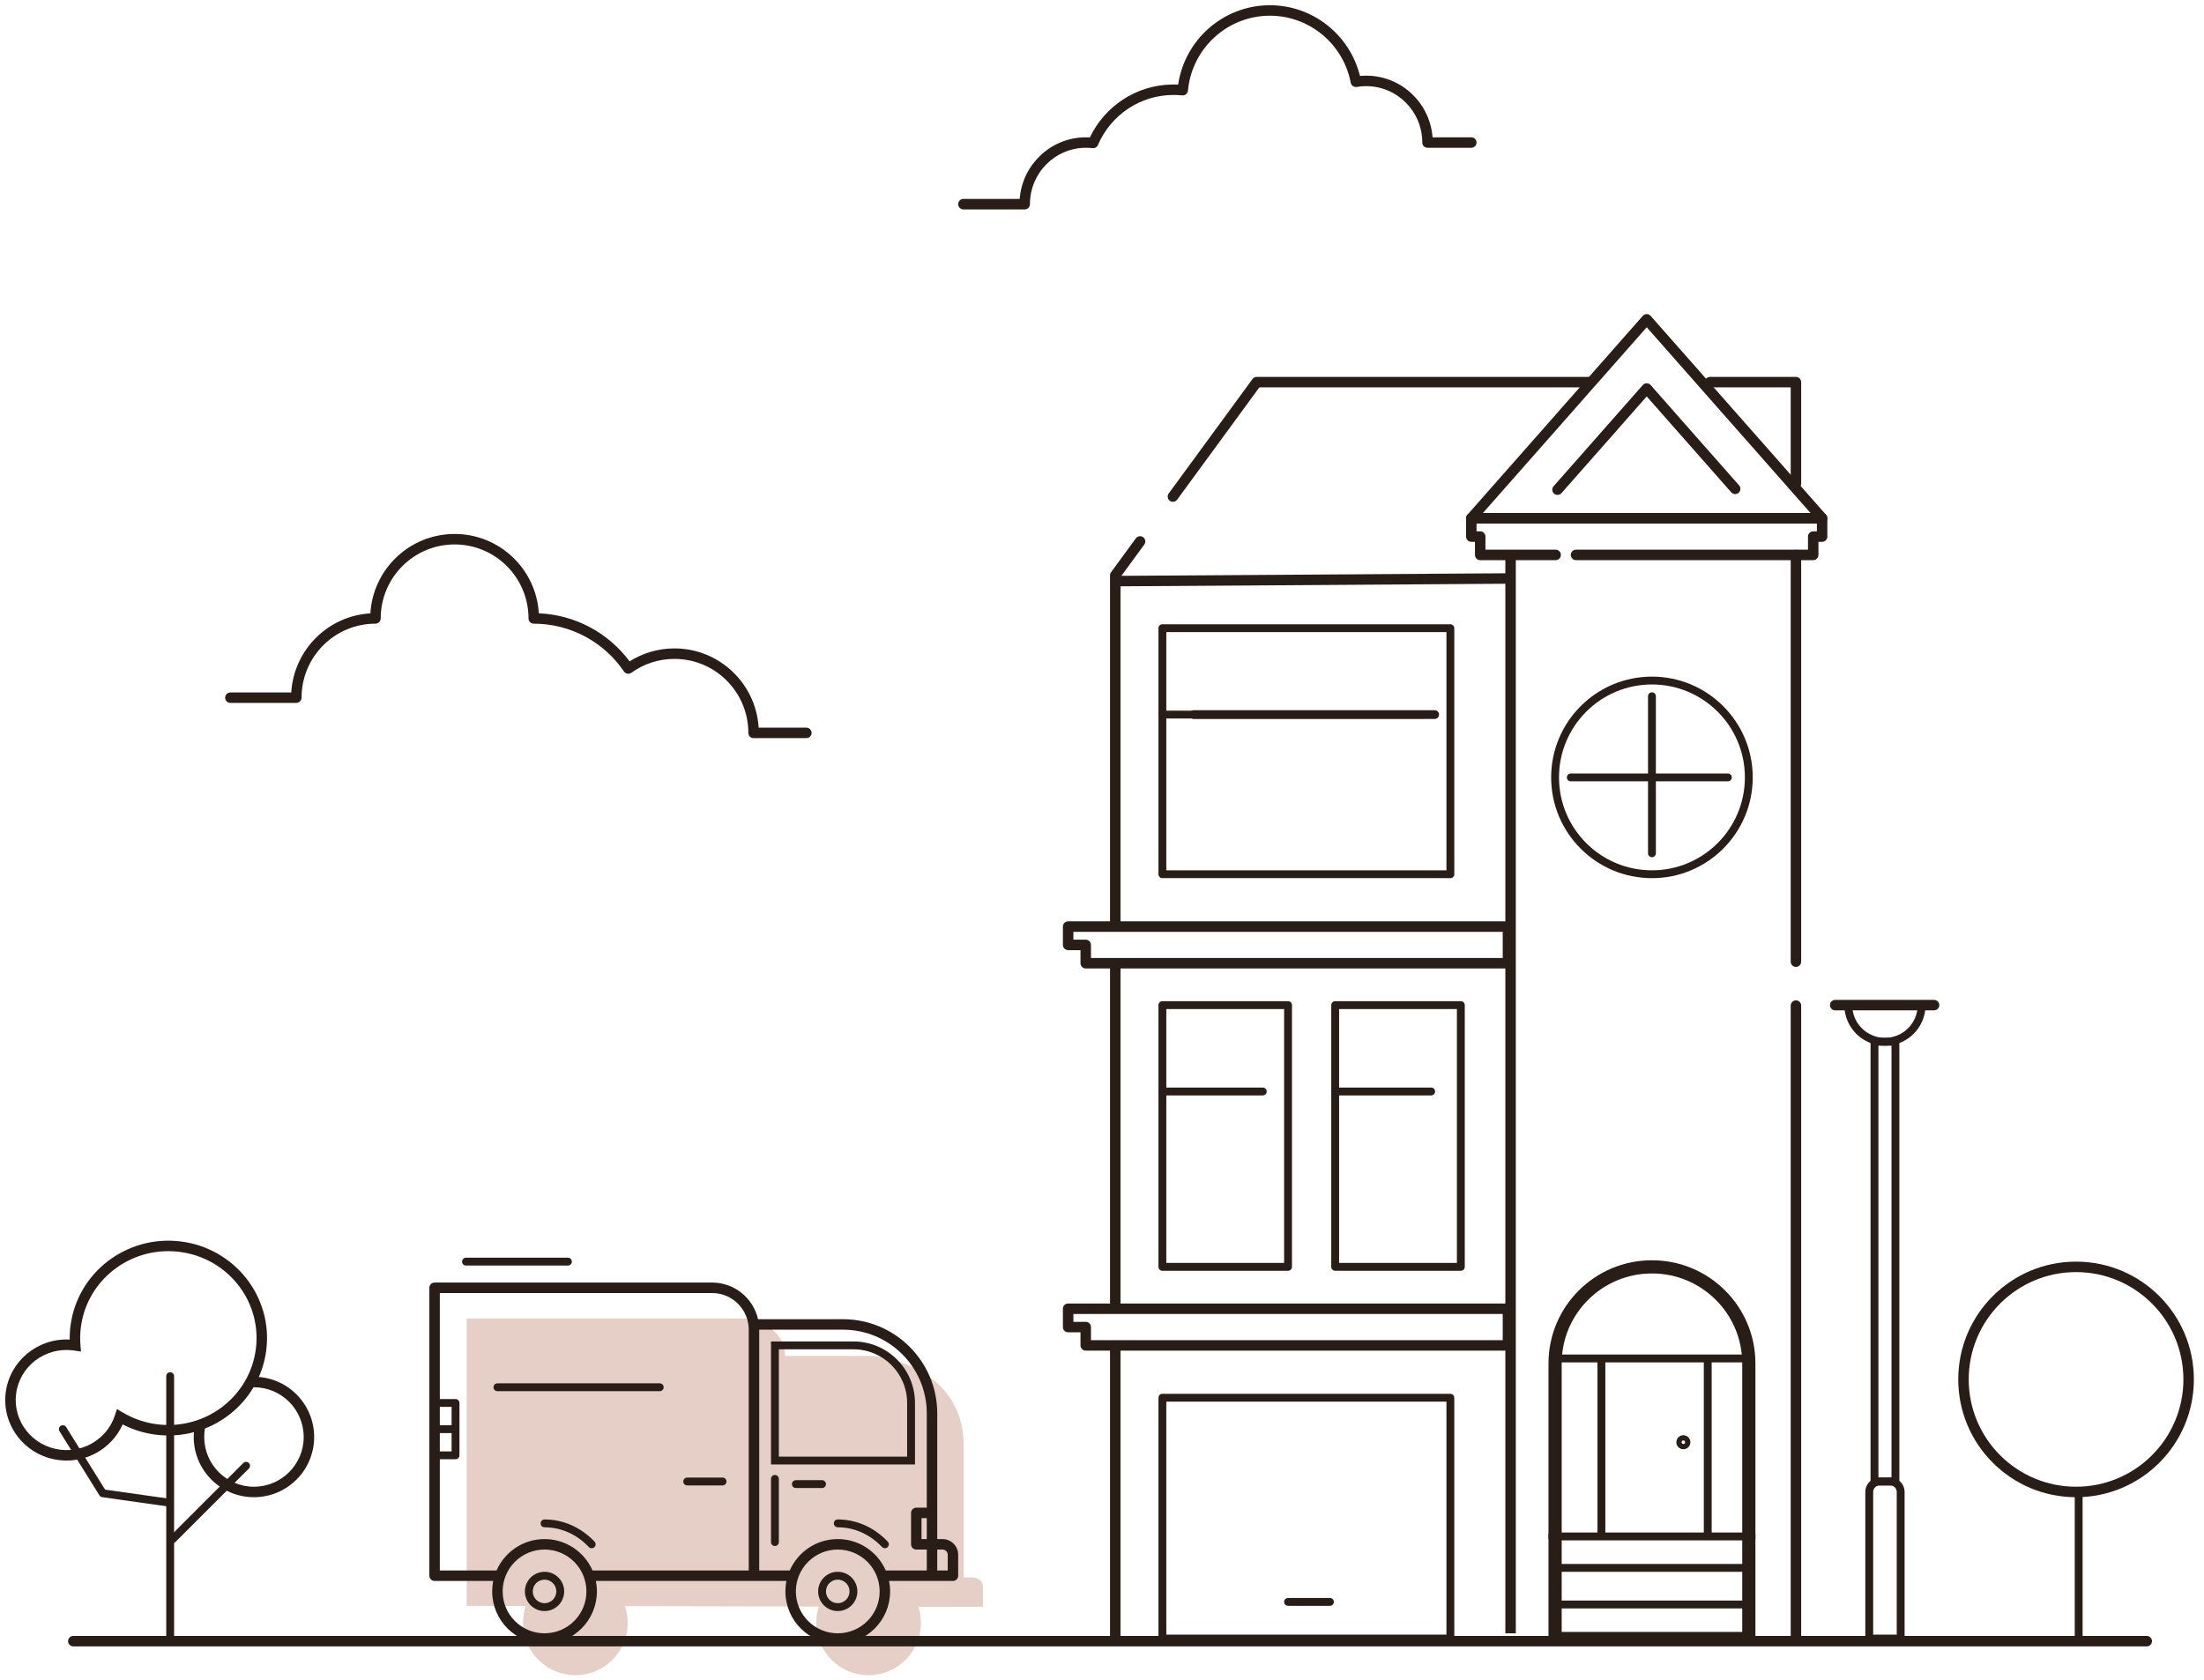 <svg width="139" height="106" viewBox="0 0 139 106" fill="none" xmlns="http://www.w3.org/2000/svg">
<path fill-rule="evenodd" clip-rule="evenodd" d="M29.434 101.295V83.173H47.152C47.152 83.173 49.511 83.568 49.511 85.531H55.109C55.109 85.531 60.773 86.042 60.773 91.195V99.503H61.383C61.383 99.503 61.998 99.548 61.998 100.119V101.361L57.922 101.353C58.025 101.673 58.081 102.014 58.081 102.368C58.081 104.192 56.602 105.67 54.779 105.67C52.955 105.67 51.477 104.192 51.477 102.368C51.477 102.009 51.534 101.664 51.64 101.34L39.417 101.315C39.529 101.646 39.589 102 39.589 102.368C39.589 104.192 38.11 105.67 36.287 105.67C34.463 105.67 32.984 104.192 32.984 102.368C32.984 101.995 33.046 101.637 33.16 101.302L29.434 101.295Z" fill="#E5CFC7"/>
<path d="M131.344 94.085V103.432H130.849V94.085H131.344Z" fill="#291D18"/>
<path fill-rule="evenodd" clip-rule="evenodd" d="M123.502 87.013C123.502 82.909 126.828 79.583 130.931 79.583C135.035 79.583 138.361 82.909 138.361 87.013C138.361 91.116 135.035 94.443 130.931 94.443C126.828 94.443 123.502 91.116 123.502 87.013ZM137.701 87.013C137.701 83.274 134.67 80.243 130.931 80.243C127.193 80.243 124.162 83.274 124.162 87.013C124.162 90.751 127.193 93.782 130.931 93.782C134.67 93.782 137.701 90.751 137.701 87.013Z" fill="#291D18"/>
<path d="M80.089 0.33C82.79 0.33 85.109 2.183 85.761 4.757L85.769 4.792L85.879 4.783C85.926 4.78 85.974 4.777 86.021 4.776L86.164 4.773C88.346 4.773 90.138 6.446 90.341 8.585L90.347 8.661L92.791 8.661C92.961 8.661 93.1 8.788 93.119 8.953L93.121 8.991C93.121 9.16 92.994 9.3 92.83 9.319L92.791 9.321H90.03C89.848 9.321 89.7 9.173 89.7 8.991C89.7 7.026 88.116 5.434 86.164 5.434C85.963 5.434 85.763 5.451 85.568 5.484C85.391 5.514 85.222 5.397 85.188 5.221C84.721 2.781 82.589 0.991 80.089 0.991C77.405 0.991 75.169 3.049 74.92 5.719C74.903 5.902 74.74 6.036 74.557 6.017C74.377 5.998 74.197 5.989 74.014 5.989C71.921 5.989 70.058 7.246 69.244 9.147C69.186 9.281 69.047 9.362 68.902 9.345C68.767 9.329 68.63 9.321 68.492 9.321C66.54 9.321 64.956 10.914 64.956 12.879C64.956 13.048 64.829 13.188 64.665 13.207L64.626 13.209H60.76C60.578 13.209 60.43 13.061 60.43 12.879C60.43 12.709 60.557 12.57 60.722 12.551L60.76 12.548H64.308L64.315 12.473C64.515 10.367 66.255 8.713 68.39 8.662L68.492 8.661C68.546 8.661 68.601 8.662 68.655 8.664L68.735 8.668C69.682 6.686 71.663 5.376 73.893 5.33L74.014 5.329C74.066 5.329 74.117 5.329 74.168 5.331L74.301 5.336L74.302 5.331C74.723 2.519 77.112 0.385 79.979 0.331L80.089 0.33Z" fill="#291D18"/>
<path d="M42.535 40.902C41.519 40.902 40.545 41.188 39.706 41.717C38.359 39.909 36.271 38.784 33.983 38.687C33.816 35.895 31.502 33.682 28.671 33.682C25.84 33.682 23.525 35.897 23.359 38.69C20.679 38.85 18.532 40.996 18.369 43.679H14.53C14.347 43.679 14.199 43.827 14.199 44.009C14.199 44.192 14.347 44.339 14.53 44.339H18.689C18.871 44.339 19.019 44.192 19.019 44.009C19.019 41.431 21.106 39.341 23.68 39.341C23.862 39.341 24.01 39.193 24.01 39.011C24.01 36.433 26.097 34.343 28.671 34.343C31.245 34.343 33.332 36.433 33.332 39.011C33.332 39.193 33.48 39.341 33.662 39.341C35.966 39.341 38.077 40.484 39.351 42.356C39.456 42.51 39.666 42.547 39.817 42.438C40.603 41.872 41.545 41.563 42.535 41.563C45.109 41.563 47.196 43.652 47.196 46.231C47.196 46.413 47.344 46.561 47.526 46.561H50.854C51.036 46.561 51.184 46.413 51.184 46.231C51.184 46.048 51.036 45.9 50.854 45.9H47.846C47.676 43.111 45.363 40.902 42.535 40.902Z" fill="#291D18"/>
<path fill-rule="evenodd" clip-rule="evenodd" d="M100.236 23.776C100.419 23.776 100.567 23.924 100.567 24.106C100.567 24.275 100.439 24.415 100.275 24.434L100.236 24.436H79.424L74.24 31.518C74.132 31.666 73.925 31.698 73.778 31.59C73.642 31.49 73.605 31.307 73.684 31.163L73.707 31.128L78.99 23.911C79.045 23.837 79.127 23.789 79.218 23.778L79.257 23.776H100.236ZM72.19 34.314C72.27 34.17 72.232 33.986 72.097 33.887C71.95 33.779 71.743 33.811 71.635 33.959L70.07 36.097L70.047 36.132C70.02 36.181 70.006 36.236 70.006 36.292V58.325L70.008 58.364C70.028 58.528 70.167 58.655 70.336 58.655C70.519 58.655 70.667 58.507 70.667 58.325V36.4L72.168 34.349L72.19 34.314ZM113.265 34.68C113.434 34.68 113.574 34.808 113.593 34.972L113.595 35.01V60.663C113.595 60.845 113.447 60.993 113.265 60.993C113.095 60.993 112.956 60.865 112.937 60.701L112.935 60.663V35.01C112.935 34.828 113.082 34.68 113.265 34.68ZM70.665 60.798C70.645 60.634 70.506 60.507 70.336 60.507C70.154 60.507 70.006 60.654 70.006 60.837V82.174L70.008 82.213C70.028 82.377 70.167 82.504 70.336 82.504C70.519 82.504 70.667 82.356 70.667 82.174V60.837L70.665 60.798ZM113.265 63.102C113.434 63.102 113.574 63.229 113.593 63.394L113.595 63.432V103.358C113.595 103.541 113.447 103.689 113.265 103.689C113.095 103.689 112.956 103.561 112.937 103.397L112.935 103.358V63.432C112.935 63.25 113.082 63.102 113.265 63.102ZM70.336 84.767C70.506 84.767 70.645 84.894 70.665 85.058L70.667 85.097V103.358C70.667 103.541 70.519 103.689 70.336 103.689C70.167 103.689 70.028 103.561 70.008 103.397L70.006 103.358V85.097C70.006 84.914 70.154 84.767 70.336 84.767ZM113.593 24.068C113.574 23.903 113.434 23.776 113.265 23.776H107.845L107.806 23.778C107.642 23.797 107.514 23.937 107.514 24.106C107.514 24.288 107.662 24.436 107.845 24.436H112.935V30.503L112.937 30.542C112.956 30.706 113.095 30.834 113.265 30.834C113.447 30.834 113.595 30.686 113.595 30.503V24.106L113.593 24.068Z" fill="#291D18"/>
<path d="M70.669 36.984L95.435 36.819L95.431 36.159L70.665 36.324L70.669 36.984Z" fill="#291D18"/>
<path d="M95.598 103.028V35.003H94.938V103.028H95.598Z" fill="#291D18"/>
<path fill-rule="evenodd" clip-rule="evenodd" d="M110.54 49.038C110.54 52.548 107.694 55.394 104.184 55.394C100.673 55.394 97.827 52.548 97.827 49.038C97.827 45.527 100.673 42.681 104.184 42.681C107.694 42.681 110.54 45.527 110.54 49.038ZM98.322 49.038C98.322 52.275 100.947 54.899 104.184 54.899C107.421 54.899 110.045 52.275 110.045 49.038C110.045 45.8 107.421 43.176 104.184 43.176C100.947 43.176 98.322 45.8 98.322 49.038Z" fill="#291D18"/>
<path d="M103.936 43.919V53.826C103.936 53.962 104.047 54.073 104.184 54.073C104.321 54.073 104.431 53.962 104.431 53.826V43.919C104.431 43.782 104.321 43.671 104.184 43.671C104.047 43.671 103.936 43.782 103.936 43.919Z" fill="#291D18"/>
<path d="M99.065 49.285H108.972C109.109 49.285 109.22 49.174 109.22 49.038C109.22 48.901 109.109 48.79 108.972 48.79H99.065C98.929 48.79 98.818 48.901 98.818 49.038C98.818 49.174 98.929 49.285 99.065 49.285Z" fill="#291D18"/>
<path d="M98.491 102.942V96.754H97.659V103.358C97.659 103.588 97.845 103.774 98.075 103.774H110.293C110.523 103.774 110.709 103.588 110.709 103.358V96.754H109.877V102.942H98.491Z" fill="#291D18"/>
<path d="M97.96 101.46H109.963C110.099 101.46 110.21 101.349 110.21 101.212C110.21 101.075 110.099 100.964 109.963 100.964H97.96C97.823 100.964 97.712 101.075 97.712 101.212C97.712 101.349 97.823 101.46 97.96 101.46Z" fill="#291D18"/>
<path d="M98.075 99.148H110.077C110.214 99.148 110.325 99.037 110.325 98.9C110.325 98.764 110.214 98.653 110.077 98.653H98.075C97.938 98.653 97.827 98.764 97.827 98.9C97.827 99.037 97.938 99.148 98.075 99.148Z" fill="#291D18"/>
<path d="M97.96 97.167H109.963C110.099 97.167 110.21 97.056 110.21 96.919C110.21 96.782 110.099 96.671 109.963 96.671H97.96C97.823 96.671 97.712 96.782 97.712 96.919C97.712 97.056 97.823 97.167 97.96 97.167Z" fill="#291D18"/>
<path d="M110.709 97.084V86.006C110.709 82.411 107.787 79.497 104.184 79.497C100.58 79.497 97.659 82.411 97.659 86.006V97.084H98.491V86.006C98.491 82.871 101.039 80.329 104.184 80.329C107.328 80.329 109.877 82.871 109.877 86.006V97.084H110.709Z" fill="#291D18"/>
<path d="M98.075 85.939H110.293C110.43 85.939 110.54 85.829 110.54 85.692C110.54 85.555 110.43 85.444 110.293 85.444H98.075C97.938 85.444 97.827 85.555 97.827 85.692C97.827 85.829 97.938 85.939 98.075 85.939Z" fill="#291D18"/>
<path fill-rule="evenodd" clip-rule="evenodd" d="M101.244 97.084V85.857H100.748V97.084H101.244ZM107.95 97.084V85.857H107.454V97.084H107.95Z" fill="#291D18"/>
<path fill-rule="evenodd" clip-rule="evenodd" d="M106.608 90.975C106.608 91.22 106.409 91.418 106.165 91.418C105.921 91.418 105.723 91.22 105.723 90.975C105.723 90.731 105.921 90.533 106.165 90.533C106.409 90.533 106.608 90.731 106.608 90.975ZM106.277 90.975C106.277 90.913 106.227 90.863 106.165 90.863C106.103 90.863 106.053 90.913 106.053 90.975C106.053 91.037 106.103 91.087 106.165 91.087C106.227 91.087 106.277 91.037 106.277 90.975Z" fill="#291D18"/>
<path fill-rule="evenodd" clip-rule="evenodd" d="M67.034 83.71C67.034 83.893 67.182 84.041 67.365 84.041H68.144V84.866C68.144 85.049 68.292 85.196 68.474 85.196H95.103C95.285 85.196 95.433 85.049 95.433 84.866V82.555C95.433 82.372 95.285 82.224 95.103 82.224H67.365C67.182 82.224 67.034 82.372 67.034 82.555V83.71ZM68.804 83.71C68.804 83.528 68.656 83.38 68.474 83.38H67.695V82.885H94.773V84.536H68.804V83.71Z" fill="#291D18"/>
<path fill-rule="evenodd" clip-rule="evenodd" d="M67.034 59.604C67.034 59.787 67.182 59.935 67.365 59.935H68.144V60.76C68.144 60.943 68.292 61.09 68.474 61.09H95.103C95.285 61.09 95.433 60.943 95.433 60.76V58.449C95.433 58.266 95.285 58.118 95.103 58.118H67.365C67.182 58.118 67.034 58.266 67.034 58.449V59.604ZM68.804 59.604C68.804 59.422 68.656 59.274 68.474 59.274H67.695V58.779H94.773V60.43H68.804V59.604Z" fill="#291D18"/>
<path d="M93.683 33.848C93.683 33.665 93.535 33.517 93.353 33.517H93.121V33.022H104.019C104.201 33.022 104.349 32.874 104.349 32.692C104.349 32.509 104.201 32.362 104.019 32.362H92.791C92.609 32.362 92.461 32.509 92.461 32.692V33.848C92.461 34.03 92.609 34.178 92.791 34.178H93.022V35.003C93.022 35.186 93.17 35.334 93.353 35.334H98.11C98.293 35.334 98.44 35.186 98.44 35.003C98.44 34.821 98.293 34.673 98.11 34.673H93.683V33.848Z" fill="#291D18"/>
<path d="M114.024 33.848C114.024 33.665 114.171 33.517 114.354 33.517H114.586V33.022H103.674C103.491 33.022 103.344 32.874 103.344 32.692C103.344 32.509 103.491 32.362 103.674 32.362H114.916C115.098 32.362 115.246 32.509 115.246 32.692V33.848C115.246 34.03 115.098 34.178 114.916 34.178H114.684V35.003C114.684 35.186 114.536 35.334 114.354 35.334H99.396C99.213 35.334 99.065 35.186 99.065 35.003C99.065 34.821 99.213 34.673 99.396 34.673H114.024V33.848Z" fill="#291D18"/>
<path fill-rule="evenodd" clip-rule="evenodd" d="M73.308 63.154C73.172 63.154 73.061 63.265 73.061 63.402V79.913C73.061 80.05 73.172 80.16 73.308 80.16H81.234C81.37 80.16 81.481 80.05 81.481 79.913V63.402C81.481 63.265 81.37 63.154 81.234 63.154H73.308ZM73.556 79.665V63.65H80.986V79.665H73.556Z" fill="#291D18"/>
<path fill-rule="evenodd" clip-rule="evenodd" d="M84.206 63.154C84.069 63.154 83.958 63.265 83.958 63.402V79.913C83.958 80.05 84.069 80.16 84.206 80.16H92.131C92.268 80.16 92.379 80.05 92.379 79.913V63.402C92.379 63.265 92.268 63.154 92.131 63.154H84.206ZM84.453 79.665V63.65H91.883V79.665H84.453Z" fill="#291D18"/>
<path d="M75.29 45.352H90.48C90.633 45.352 90.757 45.228 90.757 45.075C90.757 44.922 90.633 44.798 90.48 44.798H75.29C75.136 44.798 75.012 44.922 75.012 45.075C75.012 45.228 75.136 45.352 75.29 45.352Z" fill="#291D18"/>
<path d="M73.308 69.098H79.64C79.777 69.098 79.888 68.987 79.888 68.851C79.888 68.714 79.777 68.603 79.64 68.603H73.308C73.172 68.603 73.061 68.714 73.061 68.851C73.061 68.987 73.172 69.098 73.308 69.098Z" fill="#291D18"/>
<path d="M84.206 69.098H90.26C90.396 69.098 90.507 68.987 90.507 68.851C90.507 68.714 90.396 68.603 90.26 68.603H84.206C84.069 68.603 83.958 68.714 83.958 68.851C83.958 68.987 84.069 69.098 84.206 69.098Z" fill="#291D18"/>
<path fill-rule="evenodd" clip-rule="evenodd" d="M73.308 87.921C73.172 87.921 73.061 88.031 73.061 88.168V103.358C73.061 103.495 73.172 103.606 73.308 103.606H91.47C91.607 103.606 91.718 103.495 91.718 103.358V88.168C91.718 88.031 91.607 87.921 91.47 87.921H73.308ZM73.556 103.111V88.416H91.223V103.111H73.556Z" fill="#291D18"/>
<path d="M81.234 101.294H83.875C84.012 101.294 84.123 101.184 84.123 101.047C84.123 100.91 84.012 100.799 83.875 100.799H81.234C81.097 100.799 80.986 100.91 80.986 101.047C80.986 101.184 81.097 101.294 81.234 101.294Z" fill="#291D18"/>
<path fill-rule="evenodd" clip-rule="evenodd" d="M73.308 39.379C73.172 39.379 73.061 39.489 73.061 39.626V55.147C73.061 55.283 73.172 55.394 73.308 55.394H91.47C91.607 55.394 91.718 55.283 91.718 55.147V39.626C91.718 39.489 91.607 39.379 91.47 39.379H73.308ZM73.556 54.899V39.874H91.223V54.899H73.556Z" fill="#291D18"/>
<path d="M73.308 45.322H89.819C89.956 45.322 90.067 45.212 90.067 45.075C90.067 44.938 89.956 44.827 89.819 44.827H73.308C73.172 44.827 73.061 44.938 73.061 45.075C73.061 45.212 73.172 45.322 73.308 45.322Z" fill="#291D18"/>
<path fill-rule="evenodd" clip-rule="evenodd" d="M92.583 32.508C92.425 32.687 92.552 32.969 92.791 32.969H114.916C115.155 32.969 115.282 32.687 115.124 32.508L104.062 19.96C103.951 19.835 103.756 19.835 103.646 19.96L92.583 32.508ZM103.854 20.563L114.302 32.414H93.406L103.854 20.563Z" fill="#291D18"/>
<path fill-rule="evenodd" clip-rule="evenodd" d="M104.101 19.925L115.164 32.473C115.352 32.687 115.2 33.022 114.916 33.022H92.791C92.507 33.022 92.356 32.687 92.544 32.473L103.606 19.925C103.737 19.776 103.97 19.776 104.101 19.925ZM103.854 20.643L93.523 32.361L114.185 32.361L103.854 20.643ZM103.606 24.29L97.98 30.671L97.955 30.704C97.862 30.84 97.883 31.026 98.01 31.137L98.042 31.163C98.178 31.255 98.364 31.234 98.476 31.108L103.854 25.008L109.185 31.055L109.215 31.085C109.338 31.194 109.525 31.196 109.651 31.085C109.788 30.964 109.801 30.756 109.681 30.619L104.101 24.29L104.072 24.26C103.937 24.142 103.728 24.151 103.606 24.29Z" fill="#291D18"/>
<path d="M4.623 103.854H135.389C135.572 103.854 135.72 103.706 135.72 103.524C135.72 103.341 135.572 103.193 135.389 103.193H4.623C4.441 103.193 4.293 103.341 4.293 103.524C4.293 103.706 4.441 103.854 4.623 103.854Z" fill="#291D18"/>
<path fill-rule="evenodd" clip-rule="evenodd" d="M119.209 93.204H118.548C118.047 93.204 117.64 93.611 117.64 94.112V103.358C117.64 103.495 117.751 103.606 117.888 103.606H119.869C120.006 103.606 120.117 103.495 120.117 103.358V94.112C120.117 93.611 119.71 93.204 119.209 93.204ZM119.622 94.112V103.111H118.136V94.112C118.136 93.884 118.32 93.699 118.548 93.699H119.209C119.437 93.699 119.622 93.884 119.622 94.112Z" fill="#291D18"/>
<path fill-rule="evenodd" clip-rule="evenodd" d="M119.787 93.7V65.466H117.97V93.7H119.787ZM118.466 93.204V65.961H119.291V93.204H118.466Z" fill="#291D18"/>
<path d="M116.319 63.402C116.319 64.815 117.465 65.961 118.879 65.961C120.292 65.961 121.438 64.815 121.438 63.402H120.942C120.942 64.542 120.018 65.466 118.879 65.466C117.739 65.466 116.815 64.542 116.815 63.402H116.319Z" fill="#291D18"/>
<path d="M115.741 63.732H121.976C122.158 63.732 122.306 63.584 122.306 63.402C122.306 63.22 122.158 63.072 121.976 63.072H115.741C115.559 63.072 115.411 63.22 115.411 63.402C115.411 63.584 115.559 63.732 115.741 63.732Z" fill="#291D18"/>
<path fill-rule="evenodd" clip-rule="evenodd" d="M35.817 79.83H29.389C29.253 79.83 29.142 79.719 29.142 79.583C29.142 79.446 29.253 79.335 29.389 79.335H35.817C35.954 79.335 36.065 79.446 36.065 79.583C36.065 79.719 35.954 79.83 35.817 79.83ZM27.738 92.048V99.066H31.315C31.825 97.899 32.989 97.084 34.343 97.084C35.697 97.084 36.861 97.899 37.37 99.066H47.221V83.876C47.221 82.599 46.186 81.564 44.91 81.564H27.738V88.251H28.729C28.866 88.251 28.977 88.362 28.977 88.499V89.902V90.397V91.801C28.977 91.938 28.866 92.048 28.729 92.048H27.738ZM28.481 89.902V88.746H27.738V89.902H28.481ZM27.738 90.397H28.481V91.553H27.738V90.397ZM37.579 99.726H47.221H47.551H49.599C49.555 99.939 49.533 100.16 49.533 100.386C49.533 102.21 51.011 103.689 52.835 103.689C54.659 103.689 56.137 102.21 56.137 100.386C56.137 100.16 56.114 99.939 56.071 99.726H58.779H59.109H60.1C60.282 99.726 60.43 99.578 60.43 99.396V98.075C60.43 97.528 59.986 97.084 59.439 97.084H59.109V95.433V89.159C59.109 85.876 56.448 83.215 53.165 83.215H47.808C47.508 81.891 46.324 80.903 44.91 80.903H27.408C27.226 80.903 27.078 81.051 27.078 81.234V99.396C27.078 99.578 27.226 99.726 27.408 99.726H31.107C31.063 99.939 31.041 100.16 31.041 100.386C31.041 102.21 32.519 103.689 34.343 103.689C36.166 103.689 37.645 102.21 37.645 100.386C37.645 100.16 37.622 99.939 37.579 99.726ZM58.449 97.745V99.066H55.862C55.353 97.899 54.189 97.084 52.835 97.084C51.481 97.084 50.317 97.899 49.807 99.066H47.882L47.882 83.876L53.165 83.875C56.083 83.875 58.449 86.241 58.449 89.159V95.103H57.788C57.606 95.103 57.458 95.251 57.458 95.433V97.414C57.458 97.597 57.606 97.745 57.788 97.745H58.449ZM59.77 99.066H59.109V97.745H59.439C59.622 97.745 59.77 97.892 59.77 98.075V99.066ZM58.449 95.763V97.084H58.118V95.763H58.449ZM50.193 100.386C50.193 101.845 51.376 103.028 52.835 103.028C54.294 103.028 55.477 101.845 55.477 100.386C55.477 98.927 54.294 97.745 52.835 97.745C51.376 97.745 50.193 98.927 50.193 100.386ZM52.835 95.846C54.025 95.846 55.143 96.353 55.987 97.244C56.081 97.344 56.076 97.5 55.977 97.594C55.878 97.688 55.721 97.684 55.627 97.585C54.875 96.79 53.886 96.341 52.835 96.341C52.698 96.341 52.587 96.23 52.587 96.094C52.587 95.957 52.698 95.846 52.835 95.846ZM37.495 97.244C36.651 96.353 35.533 95.846 34.343 95.846C34.206 95.846 34.095 95.957 34.095 96.094C34.095 96.23 34.206 96.341 34.343 96.341C35.393 96.341 36.382 96.79 37.135 97.585C37.229 97.684 37.386 97.688 37.485 97.594C37.584 97.5 37.589 97.344 37.495 97.244ZM34.343 103.028C32.884 103.028 31.701 101.845 31.701 100.386C31.701 98.927 32.884 97.745 34.343 97.745C35.802 97.745 36.984 98.927 36.984 100.386C36.984 101.845 35.802 103.028 34.343 103.028ZM35.581 100.386C35.581 101.07 35.027 101.625 34.343 101.625C33.659 101.625 33.104 101.07 33.104 100.386C33.104 99.703 33.659 99.148 34.343 99.148C35.027 99.148 35.581 99.703 35.581 100.386ZM33.6 100.386C33.6 100.797 33.932 101.129 34.343 101.129C34.753 101.129 35.086 100.797 35.086 100.386C35.086 99.976 34.753 99.643 34.343 99.643C33.932 99.643 33.6 99.976 33.6 100.386ZM52.835 101.625C53.519 101.625 54.073 101.07 54.073 100.386C54.073 99.703 53.519 99.148 52.835 99.148C52.151 99.148 51.597 99.703 51.597 100.386C51.597 101.07 52.151 101.625 52.835 101.625ZM52.835 101.129C52.425 101.129 52.092 100.797 52.092 100.386C52.092 99.976 52.425 99.643 52.835 99.643C53.245 99.643 53.578 99.976 53.578 100.386C53.578 100.797 53.245 101.129 52.835 101.129ZM31.371 87.755H41.608C41.744 87.755 41.855 87.645 41.855 87.508C41.855 87.371 41.744 87.26 41.608 87.26H31.371C31.234 87.26 31.123 87.371 31.123 87.508C31.123 87.645 31.234 87.755 31.371 87.755ZM43.341 93.699H45.57C45.707 93.699 45.818 93.589 45.818 93.452C45.818 93.315 45.707 93.204 45.57 93.204H43.341C43.204 93.204 43.093 93.315 43.093 93.452C43.093 93.589 43.204 93.699 43.341 93.699ZM51.844 93.865H50.193C50.056 93.865 49.946 93.754 49.946 93.617C49.946 93.48 50.056 93.369 50.193 93.369H51.844C51.981 93.369 52.092 93.48 52.092 93.617C52.092 93.754 51.981 93.865 51.844 93.865ZM48.625 93.287V97.274C48.625 97.411 48.736 97.522 48.872 97.522C49.009 97.522 49.12 97.411 49.12 97.274V93.287C49.12 93.15 49.009 93.039 48.872 93.039C48.736 93.039 48.625 93.15 48.625 93.287ZM53.825 84.618C55.968 84.618 57.706 86.356 57.706 88.499V92.379H48.625V84.618H53.825ZM49.12 85.114V91.883H57.21V88.499C57.21 86.629 55.695 85.114 53.825 85.114H49.12Z" fill="#291D18"/>
<path fill-rule="evenodd" clip-rule="evenodd" d="M4.396 84.365C4.397 84.189 4.406 84.011 4.423 83.834L4.443 83.656C4.862 80.288 7.967 77.895 11.376 78.308C14.786 78.721 17.213 81.786 16.794 85.155C16.375 88.522 13.27 90.916 9.861 90.503C9.142 90.416 8.455 90.209 7.822 89.895L7.735 89.85L7.699 89.928C7.018 91.373 5.473 92.271 3.824 92.113L3.725 92.102C1.607 91.846 0.099 89.941 0.359 87.847C0.608 85.85 2.374 84.405 4.375 84.499L4.397 84.5L4.396 84.365ZM16.139 85.073C16.513 82.069 14.346 79.333 11.297 78.964L11.19 78.952C8.182 78.644 5.468 80.768 5.098 83.738C5.052 84.107 5.044 84.476 5.073 84.841L5.107 85.257L4.641 85.186L4.587 85.179C2.829 84.966 1.23 86.198 1.015 87.928C0.8 89.658 2.047 91.234 3.805 91.447C5.342 91.633 6.785 90.71 7.249 89.275L7.376 88.88L7.732 89.094C8.4 89.493 9.147 89.751 9.94 89.847C12.99 90.216 15.765 88.078 16.139 85.073Z" fill="#291D18"/>
<path d="M16.016 86.847C18.113 86.847 19.813 88.548 19.813 90.645C19.813 92.742 18.113 94.442 16.016 94.442C13.918 94.442 12.218 92.742 12.218 90.645C12.218 90.465 12.231 90.286 12.256 90.109L12.277 89.977L12.927 90.093C12.895 90.273 12.879 90.458 12.879 90.645C12.879 92.377 14.283 93.782 16.016 93.782C17.748 93.782 19.153 92.377 19.153 90.645C19.153 88.912 17.748 87.508 16.016 87.508L15.905 87.51L15.794 87.516L15.748 86.857C15.837 86.85 15.926 86.847 16.016 86.847Z" fill="#291D18"/>
<path d="M10.484 86.809V103.485C10.484 103.621 10.595 103.732 10.732 103.732C10.869 103.732 10.98 103.621 10.98 103.485V86.809C10.98 86.672 10.869 86.561 10.732 86.561C10.595 86.561 10.484 86.672 10.484 86.809Z" fill="#291D18"/>
<path d="M4.173 90.019C4.101 89.903 3.948 89.867 3.832 89.939C3.716 90.012 3.68 90.164 3.752 90.28L6.27 94.326C6.309 94.388 6.373 94.43 6.446 94.44L10.532 95.018C10.668 95.037 10.793 94.943 10.812 94.807C10.831 94.672 10.737 94.546 10.602 94.527L6.63 93.966L4.173 90.019Z" fill="#291D18"/>
<path d="M11.072 97.26L15.695 92.636C15.792 92.54 15.792 92.383 15.695 92.286C15.599 92.189 15.442 92.189 15.345 92.286L10.722 96.909C10.625 97.006 10.625 97.163 10.722 97.26C10.819 97.356 10.976 97.356 11.072 97.26Z" fill="#291D18"/>
</svg>
